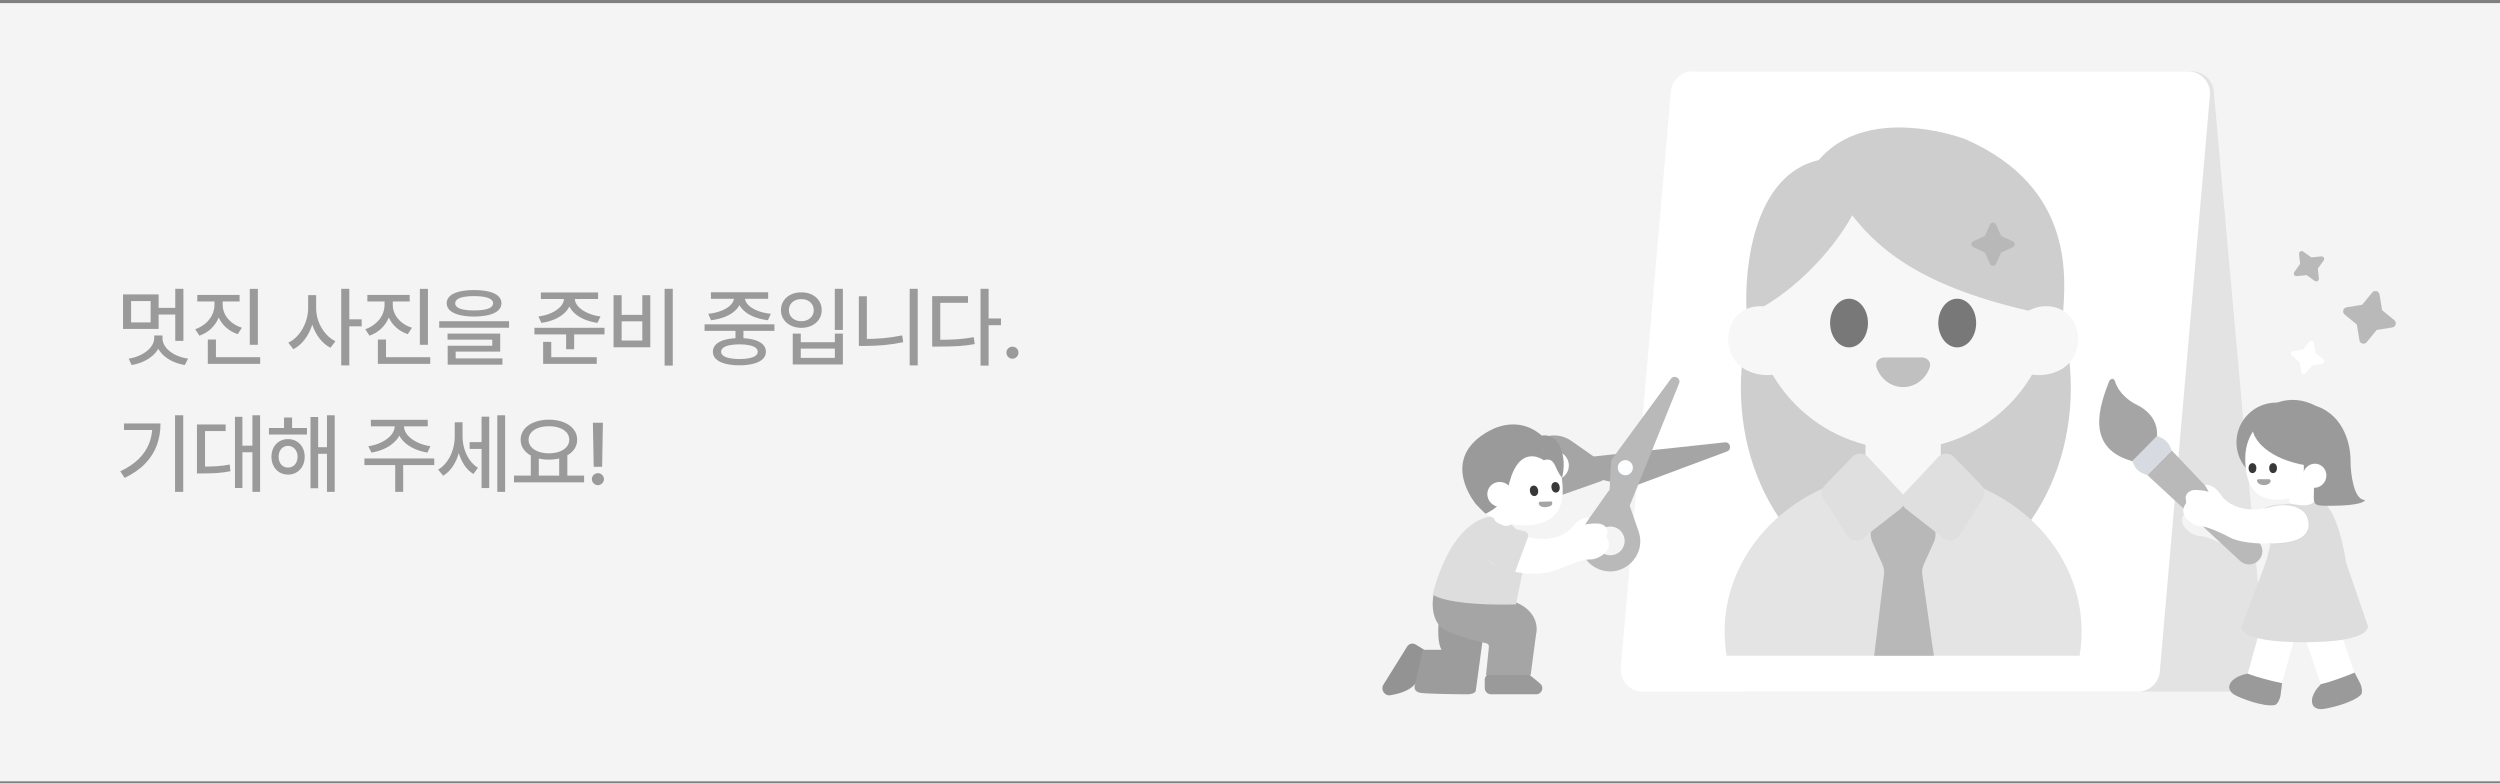 <svg width="514" height="161" viewBox="0 0 514 161" fill="none" xmlns="http://www.w3.org/2000/svg">
<rect x="0" y="0" width="514" height="161" fill="#808080" stroke="none"/>
<rect width="514" height="160" transform="translate(0 0.637)" fill="#F4F4F4"/>
<path d="M37.711 70.077H36.032V59.372H37.711V70.077ZM36.463 64.663H32.244V63.301H36.463V64.663ZM32.613 67.625H25.292V60.532H32.613V67.625ZM26.953 66.289H30.97V61.903H26.953V66.289ZM33.123 69.515C33.123 70.429 32.859 71.272 32.332 72.046C31.805 72.819 31.081 73.464 30.161 73.98C29.247 74.501 28.216 74.858 27.067 75.052L26.461 73.742C27.434 73.584 28.315 73.297 29.106 72.881C29.903 72.465 30.536 71.961 31.005 71.369C31.474 70.777 31.708 70.159 31.708 69.515V68.97H33.123V69.515ZM33.404 69.515C33.404 70.183 33.63 70.812 34.081 71.404C34.538 71.99 35.168 72.491 35.971 72.907C36.773 73.317 37.673 73.596 38.669 73.742L37.992 75.052C36.855 74.858 35.83 74.507 34.916 73.997C34.008 73.487 33.29 72.849 32.763 72.081C32.235 71.314 31.972 70.458 31.972 69.515V68.97H33.404V69.515ZM45.485 62.668C45.485 63.623 45.3 64.525 44.931 65.375C44.568 66.225 44.05 66.966 43.376 67.599C42.702 68.226 41.911 68.697 41.003 69.014L40.133 67.695C40.929 67.414 41.63 67.016 42.233 66.5C42.837 65.984 43.297 65.398 43.613 64.742C43.935 64.08 44.096 63.389 44.096 62.668V61.112H45.485V62.668ZM45.784 62.668C45.784 63.348 45.942 64.001 46.258 64.628C46.581 65.255 47.041 65.809 47.638 66.289C48.236 66.769 48.933 67.133 49.73 67.379L48.878 68.706C47.975 68.407 47.187 67.959 46.513 67.361C45.84 66.764 45.321 66.064 44.958 65.261C44.594 64.452 44.413 63.588 44.413 62.668V61.112H45.784V62.668ZM49.264 61.982H40.563V60.638H49.264V61.982ZM53.017 70.886H51.356V59.39H53.017V70.886ZM53.492 74.814H42.725V73.435H53.492V74.814ZM44.395 74.076H42.725V69.805H44.395V74.076ZM64.707 63.38C64.707 64.581 64.525 65.741 64.162 66.86C63.799 67.974 63.286 68.961 62.624 69.822C61.962 70.684 61.194 71.343 60.321 71.8L59.275 70.455C60.078 70.074 60.784 69.512 61.394 68.768C62.009 68.018 62.489 67.174 62.835 66.236C63.181 65.293 63.354 64.341 63.354 63.38V60.682H64.707V63.38ZM64.997 63.38C64.997 64.306 65.164 65.22 65.498 66.122C65.838 67.019 66.31 67.824 66.913 68.539C67.517 69.248 68.199 69.79 68.961 70.165L67.941 71.501C67.092 71.056 66.342 70.417 65.691 69.585C65.047 68.753 64.549 67.801 64.197 66.728C63.846 65.656 63.67 64.54 63.67 63.38V60.682H64.997V63.38ZM71.817 75.122H70.156V59.372H71.817V75.122ZM74.358 67.089H71.439V65.656H74.358V67.089ZM80.453 62.668C80.453 63.623 80.268 64.525 79.899 65.375C79.536 66.225 79.017 66.966 78.344 67.599C77.67 68.226 76.879 68.697 75.97 69.014L75.1 67.695C75.897 67.414 76.597 67.016 77.201 66.5C77.804 65.984 78.264 65.398 78.581 64.742C78.903 64.08 79.064 63.389 79.064 62.668V61.112H80.453V62.668ZM80.752 62.668C80.752 63.348 80.91 64.001 81.226 64.628C81.549 65.255 82.008 65.809 82.606 66.289C83.204 66.769 83.901 67.133 84.698 67.379L83.845 68.706C82.943 68.407 82.155 67.959 81.481 67.361C80.807 66.764 80.289 66.064 79.925 65.261C79.562 64.452 79.381 63.588 79.381 62.668V61.112H80.752V62.668ZM84.232 61.982H75.531V60.638H84.232V61.982ZM87.985 70.886H86.324V59.39H87.985V70.886ZM88.46 74.814H77.693V73.435H88.46V74.814ZM79.363 74.076H77.693V69.805H79.363V74.076ZM97.482 59.636C98.665 59.636 99.676 59.741 100.514 59.952C101.352 60.157 101.991 60.462 102.43 60.866C102.875 61.27 103.098 61.76 103.098 62.334C103.098 62.92 102.875 63.418 102.43 63.828C101.991 64.232 101.352 64.54 100.514 64.751C99.676 64.962 98.665 65.073 97.482 65.085C96.298 65.073 95.285 64.962 94.441 64.751C93.603 64.54 92.958 64.232 92.507 63.828C92.062 63.418 91.839 62.92 91.839 62.334C91.839 61.76 92.062 61.27 92.507 60.866C92.958 60.462 93.603 60.157 94.441 59.952C95.285 59.741 96.298 59.636 97.482 59.636ZM97.482 60.875C96.65 60.875 95.941 60.931 95.355 61.042C94.775 61.153 94.335 61.32 94.037 61.543C93.738 61.766 93.588 62.029 93.588 62.334C93.588 62.668 93.735 62.946 94.028 63.169C94.321 63.386 94.757 63.55 95.337 63.661C95.917 63.773 96.632 63.828 97.482 63.828C98.331 63.828 99.046 63.773 99.626 63.661C100.206 63.55 100.643 63.383 100.936 63.16C101.235 62.932 101.384 62.656 101.384 62.334C101.384 62.029 101.232 61.769 100.927 61.552C100.628 61.335 100.186 61.168 99.6 61.051C99.02 60.934 98.314 60.875 97.482 60.875ZM104.662 67.379H90.301V66.043H104.662V67.379ZM102.843 72.283H93.685V74.032H92.041V71.079H101.208V69.84H92.015V68.592H102.843V72.283ZM103.3 74.973H92.041V73.681H103.3V74.973ZM117.442 61.367C117.442 62.217 117.176 62.996 116.642 63.705C116.109 64.408 115.38 64.991 114.454 65.454C113.528 65.911 112.479 66.222 111.307 66.386L110.701 65.067C111.691 64.944 112.585 64.698 113.382 64.329C114.184 63.96 114.814 63.518 115.271 63.002C115.728 62.48 115.957 61.935 115.957 61.367V60.919H117.442V61.367ZM118.18 61.367C118.18 61.935 118.412 62.48 118.875 63.002C119.338 63.518 119.973 63.96 120.782 64.329C121.591 64.698 122.487 64.944 123.471 65.067L122.83 66.386C121.67 66.222 120.624 65.911 119.692 65.454C118.761 64.991 118.025 64.408 117.486 63.705C116.953 62.996 116.686 62.217 116.686 61.367V60.919H118.18V61.367ZM122.97 61.473H111.202V60.128H122.97V61.473ZM124.289 68.759H109.875V67.397H124.289V68.759ZM118.049 71.809H116.396V68.24H118.049V71.809ZM122.689 74.814H111.668V73.435H122.689V74.814ZM113.338 73.936H111.668V70.288H113.338V73.936ZM138.321 75.166H136.642V59.372H138.321V75.166ZM127.809 64.742H132.063V60.69H133.698V71.395H126.148V60.69H127.809V64.742ZM132.063 70.016V66.061H127.809V70.016H132.063ZM152.849 70.007H151.215V67.247H152.849V70.007ZM159.221 68.029H144.86V66.676H159.221V68.029ZM152.032 69.515C153.169 69.515 154.141 69.623 154.95 69.84C155.764 70.057 156.388 70.376 156.822 70.798C157.256 71.22 157.472 71.73 157.472 72.327C157.472 72.913 157.256 73.411 156.822 73.821C156.388 74.237 155.764 74.554 154.95 74.77C154.141 74.993 153.169 75.105 152.032 75.105C150.895 75.105 149.917 74.993 149.096 74.77C148.276 74.554 147.649 74.237 147.216 73.821C146.782 73.411 146.565 72.913 146.565 72.327C146.565 71.73 146.782 71.22 147.216 70.798C147.649 70.376 148.276 70.057 149.096 69.84C149.917 69.623 150.895 69.515 152.032 69.515ZM152.032 70.798C151.229 70.798 150.547 70.859 149.984 70.982C149.422 71.1 148.994 71.272 148.701 71.501C148.408 71.724 148.262 71.999 148.262 72.327C148.262 72.638 148.408 72.904 148.701 73.127C148.994 73.35 149.422 73.519 149.984 73.637C150.547 73.76 151.229 73.821 152.032 73.821C152.817 73.821 153.494 73.76 154.062 73.637C154.631 73.519 155.061 73.35 155.354 73.127C155.647 72.904 155.794 72.638 155.794 72.327C155.794 71.999 155.647 71.724 155.354 71.501C155.061 71.272 154.634 71.1 154.071 70.982C153.514 70.859 152.835 70.798 152.032 70.798ZM152.41 61.183C152.41 61.991 152.14 62.727 151.601 63.389C151.062 64.045 150.321 64.584 149.378 65.006C148.434 65.422 147.371 65.7 146.187 65.841L145.616 64.522C146.606 64.417 147.506 64.206 148.314 63.89C149.129 63.567 149.767 63.169 150.23 62.694C150.693 62.214 150.925 61.71 150.925 61.183V60.726H152.41V61.183ZM153.148 61.183C153.148 61.716 153.377 62.22 153.834 62.694C154.297 63.169 154.935 63.567 155.75 63.89C156.564 64.206 157.475 64.417 158.483 64.522L157.877 65.841C156.711 65.7 155.653 65.422 154.704 65.006C153.761 64.584 153.016 64.045 152.471 63.389C151.927 62.727 151.654 61.991 151.654 61.183V60.726H153.148V61.183ZM157.938 61.429H146.17V60.093H157.938V61.429ZM173.297 67.836H171.636V59.372H173.297V67.836ZM164.64 70.35H171.645V68.592H173.297V74.929H162.988V68.592H164.64V70.35ZM171.645 73.575V71.668H164.64V73.575H171.645ZM164.754 60.11C165.551 60.099 166.266 60.248 166.899 60.559C167.538 60.863 168.039 61.297 168.402 61.859C168.765 62.416 168.947 63.052 168.947 63.767C168.947 64.464 168.765 65.091 168.402 65.647C168.039 66.198 167.538 66.629 166.899 66.939C166.266 67.25 165.551 67.405 164.754 67.405C163.958 67.405 163.24 67.25 162.601 66.939C161.968 66.629 161.47 66.198 161.107 65.647C160.744 65.091 160.562 64.464 160.562 63.767C160.562 63.052 160.744 62.416 161.107 61.859C161.47 61.297 161.968 60.863 162.601 60.559C163.24 60.248 163.958 60.099 164.754 60.11ZM164.754 61.508C164.262 61.496 163.82 61.587 163.427 61.78C163.041 61.974 162.739 62.243 162.522 62.589C162.305 62.929 162.197 63.321 162.197 63.767C162.197 64.206 162.305 64.599 162.522 64.944C162.739 65.284 163.041 65.551 163.427 65.744C163.82 65.938 164.262 66.034 164.754 66.034C165.247 66.034 165.686 65.938 166.073 65.744C166.459 65.551 166.761 65.284 166.978 64.944C167.195 64.599 167.303 64.206 167.303 63.767C167.303 63.321 167.192 62.929 166.969 62.589C166.752 62.243 166.451 61.974 166.064 61.78C165.683 61.587 165.247 61.496 164.754 61.508ZM188.683 75.122H187.03V59.372H188.683V75.122ZM178.224 70.675H176.58V60.91H178.224V70.675ZM177.899 69.69C179.164 69.69 180.427 69.635 181.687 69.523C182.952 69.406 184.218 69.216 185.484 68.952L185.703 70.358C184.379 70.628 183.078 70.824 181.801 70.947C180.529 71.064 179.229 71.123 177.899 71.123H176.58V69.69H177.899ZM203.26 75.166H201.598V59.372H203.26V75.166ZM205.8 66.86H202.882V65.481H205.8V66.86ZM192.932 69.866C194.421 69.866 195.722 69.828 196.835 69.752C197.948 69.67 199.07 69.526 200.201 69.321L200.403 70.745C199.255 70.95 198.118 71.088 196.993 71.158C195.874 71.223 194.52 71.255 192.932 71.255H191.658V69.866H192.932ZM199.023 62.255H193.319V70.517H191.658V60.884H199.023V62.255ZM208.16 73.76C207.937 73.76 207.729 73.701 207.536 73.584C207.342 73.467 207.19 73.314 207.079 73.127C206.973 72.934 206.92 72.726 206.92 72.503C206.92 72.286 206.973 72.081 207.079 71.888C207.19 71.694 207.342 71.545 207.536 71.439C207.729 71.328 207.937 71.272 208.16 71.272C208.376 71.272 208.582 71.328 208.775 71.439C208.968 71.545 209.121 71.694 209.232 71.888C209.343 72.081 209.399 72.286 209.399 72.503C209.399 72.726 209.343 72.934 209.232 73.127C209.121 73.314 208.968 73.467 208.775 73.584C208.582 73.701 208.376 73.76 208.16 73.76ZM37.676 101.122H35.988V85.372H37.676V101.122ZM33 87.068C33 88.674 32.751 90.159 32.253 91.524C31.761 92.884 30.97 94.138 29.88 95.286C28.79 96.429 27.372 97.419 25.626 98.257L24.73 96.903C26.247 96.189 27.492 95.356 28.465 94.407C29.443 93.458 30.167 92.397 30.636 91.226C31.105 90.054 31.339 88.759 31.339 87.341V87.068H33ZM32.06 88.404H25.494V87.068H32.06V88.404ZM53.474 101.122H51.892V85.372H53.474V101.122ZM52.297 92.992H49.352V91.63H52.297V92.992ZM49.836 100.331H48.306V85.697H49.836V100.331ZM41.539 95.928C42.775 95.928 43.815 95.901 44.659 95.849C45.503 95.79 46.361 95.676 47.234 95.506L47.366 96.886C46.475 97.061 45.596 97.182 44.729 97.246C43.868 97.305 42.804 97.337 41.539 97.343H40.493V95.928H41.539ZM46.39 88.633H42.154V96.596H40.493V87.27H46.39V88.633ZM63.112 89.336H55.298V87.991H63.112V89.336ZM59.218 90.276C59.88 90.276 60.469 90.432 60.985 90.742C61.506 91.047 61.913 91.475 62.206 92.025C62.499 92.576 62.646 93.206 62.646 93.915C62.646 94.618 62.499 95.248 62.206 95.805C61.913 96.356 61.506 96.789 60.985 97.106C60.469 97.422 59.88 97.58 59.218 97.58C58.562 97.58 57.973 97.422 57.452 97.106C56.936 96.789 56.532 96.353 56.239 95.796C55.952 95.239 55.808 94.612 55.808 93.915C55.808 93.218 55.952 92.591 56.239 92.034C56.532 91.478 56.936 91.047 57.452 90.742C57.973 90.432 58.562 90.276 59.218 90.276ZM59.218 91.674C58.849 91.674 58.515 91.77 58.216 91.964C57.923 92.151 57.695 92.415 57.531 92.755C57.367 93.089 57.285 93.476 57.285 93.915C57.285 94.349 57.367 94.735 57.531 95.075C57.7 95.415 57.932 95.676 58.225 95.857C58.518 96.039 58.849 96.13 59.218 96.13C59.593 96.13 59.927 96.039 60.22 95.857C60.519 95.676 60.753 95.415 60.923 95.075C61.093 94.735 61.178 94.349 61.178 93.915C61.178 93.476 61.093 93.089 60.923 92.755C60.753 92.415 60.519 92.151 60.22 91.964C59.927 91.77 59.593 91.674 59.218 91.674ZM68.816 101.122H67.225V85.372H68.816V101.122ZM67.752 93.3H64.87V91.938H67.752V93.3ZM65.414 100.384H63.841V85.741H65.414V100.384ZM60.053 88.826H58.401V85.838H60.053V88.826ZM82.615 87.605C82.615 88.513 82.334 89.348 81.771 90.109C81.209 90.871 80.456 91.507 79.512 92.017C78.569 92.526 77.52 92.872 76.366 93.054L75.724 91.744C76.709 91.603 77.617 91.328 78.449 90.918C79.281 90.508 79.94 90.013 80.427 89.433C80.913 88.853 81.156 88.243 81.156 87.605V86.998H82.615V87.605ZM83.054 87.605C83.054 88.243 83.295 88.853 83.775 89.433C84.261 90.013 84.921 90.508 85.753 90.918C86.591 91.328 87.502 91.603 88.486 91.744L87.88 93.054C86.719 92.872 85.662 92.529 84.707 92.025C83.757 91.522 83.002 90.886 82.439 90.118C81.882 89.351 81.604 88.513 81.604 87.605V86.998H83.054V87.605ZM82.896 101.131H81.253V95.181H82.896V101.131ZM89.286 95.62H74.924V94.258H89.286V95.62ZM87.941 87.648H76.252V86.312H87.941V87.648ZM99.512 92.307H96.559V90.909H99.512V92.307ZM94.792 89.749C94.792 90.88 94.649 91.973 94.362 93.027C94.081 94.082 93.665 95.025 93.114 95.857C92.563 96.684 91.901 97.334 91.127 97.809L90.081 96.561C90.802 96.127 91.42 95.55 91.936 94.829C92.452 94.103 92.838 93.303 93.096 92.43C93.36 91.557 93.492 90.663 93.492 89.749V86.814H94.792V89.749ZM95.1 89.679C95.1 90.552 95.22 91.404 95.46 92.236C95.701 93.062 96.058 93.821 96.533 94.513C97.013 95.204 97.59 95.758 98.264 96.174L97.332 97.457C96.571 97 95.929 96.364 95.408 95.55C94.886 94.73 94.494 93.818 94.23 92.816C93.972 91.814 93.843 90.769 93.843 89.679V86.814H95.1V89.679ZM103.854 101.122H102.246V85.372H103.854V101.122ZM100.584 100.349H99.011V85.671H100.584V100.349ZM110.775 98.081H109.132V93.467H110.775V98.081ZM116.647 98.081H114.968V93.467H116.647V98.081ZM120.092 99.162H105.678V97.782H120.092V99.162ZM112.858 86.286C113.983 86.286 114.985 86.459 115.864 86.805C116.743 87.144 117.429 87.628 117.921 88.255C118.419 88.876 118.668 89.591 118.668 90.399C118.668 91.214 118.419 91.932 117.921 92.553C117.429 93.168 116.743 93.648 115.864 93.994C114.985 94.334 113.983 94.504 112.858 94.504C111.739 94.504 110.737 94.334 109.853 93.994C108.974 93.648 108.285 93.168 107.787 92.553C107.289 91.932 107.04 91.214 107.04 90.399C107.04 89.591 107.289 88.876 107.787 88.255C108.285 87.628 108.974 87.144 109.853 86.805C110.737 86.459 111.739 86.286 112.858 86.286ZM112.858 87.64C112.038 87.634 111.312 87.745 110.679 87.974C110.052 88.196 109.56 88.519 109.202 88.94C108.851 89.356 108.675 89.843 108.675 90.399C108.675 90.956 108.851 91.445 109.202 91.867C109.56 92.289 110.055 92.617 110.688 92.852C111.32 93.086 112.044 93.203 112.858 93.203C113.667 93.203 114.388 93.086 115.021 92.852C115.653 92.617 116.149 92.289 116.506 91.867C116.863 91.445 117.042 90.956 117.042 90.399C117.042 89.843 116.863 89.356 116.506 88.94C116.154 88.519 115.662 88.196 115.029 87.974C114.397 87.745 113.673 87.634 112.858 87.64ZM123.797 95.981H122.065L121.898 86.91H123.955L123.797 95.981ZM122.927 99.76C122.71 99.76 122.505 99.701 122.311 99.584C122.118 99.467 121.966 99.314 121.854 99.127C121.743 98.934 121.687 98.726 121.687 98.503C121.687 98.286 121.743 98.081 121.854 97.888C121.966 97.694 122.118 97.545 122.311 97.439C122.505 97.328 122.71 97.272 122.927 97.272C123.149 97.272 123.354 97.328 123.542 97.439C123.735 97.545 123.887 97.694 123.999 97.888C124.116 98.081 124.175 98.286 124.175 98.503C124.175 98.726 124.116 98.934 123.999 99.127C123.887 99.314 123.735 99.467 123.542 99.584C123.354 99.701 123.149 99.76 122.927 99.76Z" fill="#9A9A9A"/>
<path d="M305.264 141.454V139.777C305.264 139.063 305.843 138.484 306.557 138.484H313.669C313.95 138.484 314.225 138.576 314.449 138.748C315.333 139.427 316.032 140.002 316.694 140.591C317.555 141.357 316.981 142.747 315.829 142.747H306.557C305.843 142.747 305.264 142.168 305.264 141.454Z" fill="#9A9A9A"/>
<path d="M291.081 132.521L292.71 133.534C293.231 133.857 293.452 134.501 293.242 135.076L291.517 139.791C290.437 141.86 288.027 142.56 285.834 142.948C284.7 143.149 283.797 141.789 284.405 140.811L289.301 132.937C289.678 132.33 290.475 132.144 291.081 132.521Z" fill="#939393"/>
<path d="M296.393 133.595C295.568 132.346 295.654 129.285 295.799 127.91L305.264 128.472L303.421 141.998C303.296 142.648 302.141 142.769 301.578 142.748C298.902 142.738 293.238 142.66 291.988 142.436C290.739 142.211 290.739 141.301 290.895 140.874L292.52 133.595H296.393Z" fill="#9C9C9C"/>
<path d="M297.701 129.872C294.255 128.49 294.321 124.061 294.784 122.02L311.296 123.702C315.908 125.371 316.224 128.914 315.805 130.477L314.706 138.778H305.53L306.121 132.975C306.155 132.641 305.928 132.337 305.6 132.267C303.935 131.911 300.741 131.091 297.701 129.872Z" fill="#A5A5A5"/>
<path d="M344.336 19.58C344.099 16.942 346.177 14.668 348.827 14.668H450.66C452.994 14.668 454.942 16.449 455.151 18.773L465.8 137.287C466.037 139.926 463.959 142.2 461.309 142.2H359.475C357.142 142.2 355.193 140.419 354.985 138.094L344.336 19.58Z" fill="#E3E3E3"/>
<path d="M343.537 18.786C343.739 16.456 345.69 14.668 348.029 14.668H449.865C452.509 14.668 454.586 16.933 454.357 19.567L444.056 138.081C443.854 140.411 441.903 142.2 439.564 142.2H337.728C335.084 142.2 333.007 139.935 333.236 137.3L343.537 18.786Z" fill="white"/>
<g opacity="0.7" clip-path="url(#clip0_6235_21037)">
<path d="M425.76 79.764C425.76 102.798 410.573 121.47 391.839 121.47C373.105 121.47 357.918 102.798 357.918 79.764C357.918 56.731 373.105 38.059 391.839 38.059C410.573 38.059 425.76 56.731 425.76 79.764Z" fill="#B9B9B9"/>
<ellipse cx="391.283" cy="129.861" rx="36.701" ry="32.955" fill="#D9D9D9"/>
<path d="M383.541 90.567C383.541 86.265 387.007 82.777 391.284 82.777C395.56 82.777 399.026 86.265 399.026 90.567V93.951C399.026 98.253 395.56 101.74 391.284 101.74C387.007 101.74 383.541 98.253 383.541 93.951V90.567Z" fill="#F4F4F4"/>
<path d="M396.485 106.728C397.89 107.885 398.345 109.818 397.601 111.465L395.54 116.025C395.268 116.626 395.15 117.284 395.195 117.94L397.601 134.82H385.33L387.367 117.94C387.413 117.284 387.294 116.626 387.023 116.025L384.964 111.47C384.218 109.821 384.676 107.885 386.086 106.729L388.658 104.618C390.185 103.365 392.404 103.367 393.928 104.622L396.485 106.728Z" fill="#9A9A9A"/>
<path d="M422.083 61.21C422.083 78.419 408.217 92.37 391.113 92.37C374.008 92.37 360.143 78.419 360.143 61.21C360.143 44.001 374.008 30.051 391.113 30.051C408.217 30.051 422.083 44.001 422.083 61.21Z" fill="#F4F4F4"/>
<path d="M373.925 32.914C382.353 22.98 398.06 26.423 404.071 28.609C426.87 38.618 424.646 57.525 424.09 65.309C397.252 60.464 386.906 52.147 380.823 44.275C376.484 52.223 367.54 61.23 359.13 64.753C358.477 54.645 360.725 35.924 373.925 32.914Z" fill="#B9B9B9"/>
<path d="M387.415 73.496C386.347 73.496 385.45 74.43 385.799 75.49C386.586 77.875 388.744 79.588 391.283 79.588C393.823 79.588 395.981 77.875 396.768 75.49C397.117 74.43 396.22 73.496 395.151 73.496H387.415Z" fill="#A5A5A5"/>
<path d="M413.596 74.517C415.521 77.567 420.711 77.891 424.101 75.753C427.491 73.614 428.101 68.879 426.176 65.829C424.252 62.778 419.943 62.038 416.554 64.177C413.164 66.316 411.672 71.466 413.596 74.517Z" fill="#F4F4F4"/>
<path d="M368.972 74.517C367.047 77.567 361.857 77.891 358.467 75.753C355.078 73.614 354.467 68.879 356.392 65.829C358.317 62.778 362.625 62.038 366.015 64.177C369.404 66.316 370.897 71.466 368.972 74.517Z" fill="#F4F4F4"/>
<ellipse cx="380.162" cy="66.419" rx="3.893" ry="5.005" fill="#3F3F3F"/>
<ellipse cx="402.404" cy="66.419" rx="3.893" ry="5.005" fill="#3F3F3F"/>
<path d="M401.73 93.94C400.847 93.026 399.379 93.037 398.51 93.964L391.585 101.34C390.69 102.293 390.807 103.809 391.837 104.615L399.596 110.682C400.634 111.494 402.146 111.23 402.848 110.115L407.647 102.496C408.193 101.629 408.076 100.501 407.364 99.764L401.73 93.94Z" fill="#D1D1D1"/>
<path d="M380.834 93.94C381.717 93.026 383.185 93.037 384.055 93.964L390.979 101.34C391.874 102.293 391.758 103.809 390.728 104.615L382.968 110.682C381.93 111.494 380.418 111.23 379.716 110.115L374.917 102.496C374.371 101.629 374.488 100.501 375.201 99.764L380.834 93.94Z" fill="#D1D1D1"/>
<path d="M408.08 48.521L409.147 46.157C409.391 45.63 410.147 45.63 410.39 46.157L411.458 48.535L413.822 49.602C414.349 49.846 414.349 50.589 413.822 50.832L411.444 51.899L410.377 54.264C410.134 54.791 409.391 54.791 409.147 54.264L408.08 51.886L405.716 50.818C405.189 50.575 405.189 49.832 405.716 49.589L408.08 48.521Z" fill="#9A9A9A"/>
</g>
<rect x="473.342" y="129.5" width="7.308" height="12.003" transform="rotate(-18.934 473.342 129.5)" fill="white"/>
<path d="M456.31 103.636C455.107 101.798 453.674 101.57 453.108 101.685L453.867 103.114C453.572 103.004 452.647 102.768 451.308 102.707C449.635 102.631 448.937 103.875 449.156 104.659C449.331 105.286 449.149 105.612 449.037 105.696C447.511 107.992 450.641 110.163 452.349 110.203C453.716 110.236 456.897 111.765 458.317 112.525C459.383 113.121 463.054 114.164 469.215 113.565C475.376 112.966 474.808 109.356 473.754 107.626C473.076 106.691 470.703 105.103 466.633 106.223C461.546 107.622 457.814 105.933 456.31 103.636Z" fill="#F4F4F4"/>
<rect x="465.295" y="127.129" width="7.308" height="12.003" transform="rotate(15.558 465.295 127.129)" fill="white"/>
<path d="M460.944 128.599L465.834 115.641H482.345L486.808 128.599C486.808 128.599 488.158 132.038 473.661 132.038C459.164 132.038 460.944 128.599 460.944 128.599Z" fill="#DDDDDD"/>
<rect x="470.328" y="100.992" width="5.271" height="4.683" transform="rotate(-10.491 470.328 100.992)" fill="white"/>
<path d="M465.662 116.234L466.127 114.683C466.631 112.616 467.763 107.938 468.259 105.767C468.755 103.597 470.105 103.491 471.165 103.594L472.696 103.838C473.119 103.906 473.55 103.919 473.976 103.878L474.225 103.854C474.446 103.832 474.663 103.786 474.874 103.715L474.888 103.71C475.389 103.54 475.833 103.234 476.169 102.826C479.764 102.48 481.787 111.772 482.368 115.674C477.543 117.901 469.387 116.756 465.691 116.238L465.662 116.234Z" fill="#DDDDDD"/>
<circle cx="467.999" cy="90.956" r="8.182" fill="#9A9A9A"/>
<path d="M479.4 94.149C479.4 99.428 473.158 102.742 468.249 102.742C463.34 102.742 461.623 99.428 461.623 94.149C461.623 88.87 465.603 84.59 470.511 84.59C475.42 84.59 479.4 88.87 479.4 94.149Z" fill="white"/>
<path d="M475.579 95.875C467.666 94.988 463.346 91.237 463.035 87.879C465.001 83.005 470.711 80.55 476.178 83.474C482.124 85.421 483.377 91.913 483.26 94.915C482.52 97.444 477.264 96.464 475.579 95.875Z" fill="#9A9A9A"/>
<path d="M486.232 102.788C483.971 102.834 483.311 97.573 483.263 94.938L473.666 95.11V98.325L475.781 100.174C475.668 103.987 475.239 104.024 479.552 103.987C484.942 103.942 486.251 103.169 486.232 102.788Z" fill="#9A9A9A"/>
<ellipse cx="467.345" cy="96.247" rx="0.798" ry="1.024" fill="#383838"/>
<ellipse cx="463.111" cy="96.247" rx="0.798" ry="1.024" fill="#383838"/>
<path d="M464.414 98.527C464.358 98.527 464.307 98.531 464.26 98.539C463.906 98.601 464.028 99.12 464.304 99.35C464.593 99.592 465.009 99.744 465.47 99.744C465.865 99.744 466.227 99.633 466.504 99.449C466.895 99.189 466.995 98.527 466.525 98.527H464.414Z" fill="#A5A5A5"/>
<ellipse cx="475.885" cy="97.816" rx="2.407" ry="2.491" transform="rotate(23.555 475.885 97.816)" fill="white"/>
<path d="M465.476 104.568C466.686 103.791 468.972 103.672 469.964 103.71C471.695 103.814 475.098 104.874 474.855 108.283C474.612 111.693 469.168 112.116 466.476 111.902C466.804 110.519 465.946 106.437 465.476 104.568Z" fill="#D9D9D9"/>
<path d="M459.331 142.813C457.379 141.473 458.792 140.024 459.247 139.679C460.092 139.037 460.861 138.79 461.705 138.593C461.849 138.56 461.994 138.528 462.142 138.496C462.276 138.55 462.416 138.604 462.559 138.657C464.163 139.252 466.319 139.812 467.877 140.173C468.398 140.293 468.852 140.392 469.196 140.462L469.026 141.803L468.875 142.994C468.661 144.097 468.199 144.656 467.916 144.857C467.876 144.886 467.839 144.907 467.808 144.922C467.768 144.933 467.728 144.942 467.686 144.951C465.506 145.415 460.711 143.6 459.331 142.813Z" fill="#9A9A9A"/>
<path d="M477.308 145.805C474.939 145.806 475.284 143.811 475.463 143.269C475.796 142.262 476.29 141.623 476.875 140.983C476.974 140.874 477.076 140.765 477.18 140.655C477.321 140.623 477.466 140.589 477.615 140.551C479.273 140.134 481.367 139.374 482.856 138.789C483.353 138.594 483.783 138.418 484.107 138.281L484.726 139.482L485.276 140.549C485.725 141.58 485.66 142.302 485.541 142.628C485.524 142.675 485.506 142.713 485.488 142.743C485.462 142.774 485.434 142.805 485.404 142.836C483.871 144.453 478.89 145.672 477.308 145.805Z" fill="#9A9A9A"/>
<path d="M439.146 83.127C443.954 85.432 443.826 89.388 443.16 91.078L439.245 95.027C428.16 92.539 431.86 83.045 433.665 78.302C434.296 77.534 434.697 77.99 434.819 78.314C435.556 80.903 438.011 82.601 439.146 83.127Z" fill="#A5A5A5"/>
<path d="M464.389 111.448C465.401 112.514 465.385 114.19 464.353 115.236C463.32 116.283 461.643 116.321 460.564 115.322L441.488 97.666L446.492 92.594L464.389 111.448Z" fill="#B9B9B9"/>
<path d="M446.49 92.594L441.486 97.666C439.713 97.109 439.02 96.492 438.394 94.773C440.328 92.846 441.512 91.668 443.476 89.621C445.205 90.299 445.898 90.921 446.49 92.594Z" fill="#D8DAE2"/>
<path d="M456.552 101.655C455.349 99.817 453.916 99.589 453.35 99.705L454.109 101.134C453.814 101.024 452.889 100.787 451.55 100.727C449.877 100.651 449.179 101.894 449.398 102.678C449.574 103.306 449.392 103.631 449.279 103.716C447.753 106.012 450.883 108.182 452.591 108.223C453.958 108.256 457.139 109.784 458.559 110.545C459.625 111.141 463.296 112.184 469.457 111.585C475.618 110.986 475.05 107.376 473.996 105.645C473.318 104.711 470.945 103.122 466.875 104.242C461.788 105.642 458.056 103.952 456.552 101.655Z" fill="white"/>
<path d="M317.131 96.493C319.323 96.458 320.279 95.371 320.483 94.832L318.873 94.71C319.124 94.52 319.816 93.866 320.581 92.769C321.537 91.397 320.86 90.146 320.082 89.913C319.459 89.726 319.281 89.399 319.27 89.259C318.146 86.748 314.648 88.231 313.702 89.651C312.946 90.786 309.961 92.655 308.563 93.447C307.492 94.028 304.655 96.57 301.876 102.086C299.097 107.603 302.445 109.048 304.467 109.081C305.616 109.007 308.221 107.852 309.446 103.822C310.977 98.785 314.392 96.537 317.131 96.493Z" fill="#F4F4F4"/>
<path d="M335.887 99.976C335.709 100.042 335.516 100.055 335.332 100.013L320.166 96.554C319.099 96.31 319.19 94.761 320.278 94.644L354.631 90.946C355.765 90.824 356.142 92.42 355.074 92.818L335.887 99.976Z" fill="#A5A5A5"/>
<path d="M323.097 90.666L329.609 95.225C330.12 95.582 330.448 96.147 330.504 96.768C330.592 97.733 330.013 98.635 329.1 98.957L321.603 101.602C317.89 102.912 313.912 100.478 313.388 96.576C312.667 91.218 318.668 87.565 323.097 90.666Z" fill="#A5A5A5"/>
<circle cx="319.605" cy="95.712" r="2.956" transform="rotate(111.592 319.605 95.712)" fill="white"/>
<path d="M331.421 94.38C331.309 94.532 331.244 94.714 331.234 94.903L330.422 110.437C330.365 111.53 331.88 111.866 332.29 110.851L345.225 78.812C345.652 77.754 344.219 76.956 343.544 77.875L331.421 94.38Z" fill="#B9B9B9"/>
<path d="M336.886 109.229L334.278 101.719C334.074 101.13 333.62 100.661 333.038 100.437C332.133 100.09 331.108 100.4 330.548 101.191L325.957 107.681C323.684 110.895 324.939 115.387 328.55 116.956C333.508 119.112 338.66 114.337 336.886 109.229Z" fill="#B9B9B9"/>
<circle cx="2.956" cy="2.956" r="2.956" transform="matrix(-0.995 0.1 0.1 0.995 333.725 107.973)" fill="#F4F4F4"/>
<circle cx="334.169" cy="96.158" r="1.555" transform="rotate(-113.408 334.169 96.158)" fill="#FCFEFF"/>
<path d="M294.557 122.192C298.167 108.354 304.811 105.768 307.681 106.205C309.787 106.447 312.119 109.127 313.021 110.437L313.395 115.873L311.668 124.274C299.964 124.543 295.384 122.998 294.557 122.192Z" fill="#DDDDDD"/>
<path d="M302.438 100.784C303.341 106.302 310.432 108.697 315.563 107.857C320.694 107.017 321.922 103.259 321.019 97.741C320.115 92.223 315.223 88.431 310.092 89.271C304.961 90.111 301.534 95.266 302.438 100.784Z" fill="white"/>
<ellipse cx="0.846" cy="1.085" rx="0.846" ry="1.085" transform="matrix(-0.987 0.162 0.162 0.987 316.057 99.707)" fill="#383838"/>
<ellipse cx="0.846" cy="1.085" rx="0.846" ry="1.085" transform="matrix(-0.987 0.162 0.162 0.987 320.484 98.984)" fill="#383838"/>
<path d="M318.698 103.105C318.757 103.095 318.812 103.09 318.862 103.091C319.243 103.095 319.227 103.688 318.929 103.925C318.713 104.095 318.394 104.178 317.959 104.249C317.546 104.317 317.149 104.263 316.828 104.118C316.374 103.913 316.157 103.239 316.647 103.158L318.698 103.105Z" fill="#A5A5A5"/>
<path d="M306.209 88.565C295.58 94.345 303.474 103.677 303.474 103.677C303.474 103.677 305.283 105.645 305.506 105.61C310.759 102.933 309.445 100.166 311.328 96.511C313.289 92.706 316.194 93.787 317.404 94.625C317.635 94.281 317.419 92.875 317.201 89.735C313.099 85.99 308.579 87.277 306.209 88.565Z" fill="#9A9A9A"/>
<path d="M317.358 94.632C319.902 93.799 319.597 96.633 321.158 98.195C322.2 94.325 320.848 88.925 316.96 89.562C316.722 90.373 317.647 92.713 317.358 94.632Z" fill="#9A9A9A"/>
<ellipse cx="2.55" cy="2.638" rx="2.55" ry="2.638" transform="matrix(-0.543 0.84 0.84 0.543 307.574 98.09)" fill="white"/>
<path d="M323.411 108.194C324.743 106.453 326.185 106.331 326.74 106.488L325.88 107.855C326.182 107.766 327.119 107.599 328.456 107.637C330.127 107.684 330.731 108.973 330.455 109.737C330.234 110.349 330.392 110.686 330.498 110.778C331.847 113.175 328.574 115.105 326.87 115.021C325.507 114.953 322.23 116.241 320.761 116.893C319.657 117.408 315.755 118.904 309.839 117.129C303.903 115.347 304.582 112.529 305.758 110.885C306.501 110.005 308.979 108.598 312.947 110.011C317.907 111.777 321.745 110.37 323.411 108.194Z" fill="white"/>
<rect x="307.857" y="103.57" width="4.575" height="3.544" rx="1.772" transform="rotate(24.943 307.857 103.57)" fill="white"/>
<path d="M313.438 109.217L307.709 107.915C307.397 107.845 307.068 107.839 306.794 108.003C306.28 108.312 305.43 109.083 304.857 110.955C303.987 113.798 304.934 114.533 304.934 114.533L310.095 117.957C310.616 118.303 311.323 118.072 311.54 117.486L314.132 110.5C314.336 109.951 314.009 109.347 313.438 109.217Z" fill="#DDDDDD"/>
<path d="M485.666 62.654L487.728 60.136C488.194 59.576 489.11 59.822 489.234 60.539L489.756 63.767L492.274 65.829C492.834 66.295 492.593 67.195 491.875 67.319L488.647 67.84L486.586 70.359C486.12 70.918 485.22 70.677 485.096 69.959L484.574 66.731L482.056 64.67C481.496 64.204 481.738 63.303 482.455 63.18L485.666 62.654Z" fill="#B9B9B9"/>
<path d="M472.898 54.26L472.685 52.216C472.641 51.758 473.159 51.456 473.535 51.72L475.215 52.921L477.259 52.708C477.717 52.664 478.013 53.173 477.75 53.55L476.548 55.229L476.762 57.273C476.806 57.731 476.297 58.027 475.92 57.764L474.24 56.562L472.197 56.775C471.739 56.819 471.442 56.311 471.706 55.934L472.898 54.26Z" fill="#B9B9B9"/>
<path d="M473.483 71.857L474.785 70.267C475.079 69.913 475.658 70.069 475.736 70.522L476.066 72.56L477.656 73.862C478.009 74.156 477.857 74.725 477.404 74.803L475.365 75.132L474.064 76.722C473.77 77.076 473.201 76.923 473.123 76.47L472.793 74.432L471.203 73.13C470.85 72.836 471.002 72.267 471.455 72.189L473.483 71.857Z" fill="white"/>
<defs>
<clipPath id="clip0_6235_21037">
<rect width="91.197" height="117.889" fill="white" transform="translate(345.684 16.93)"/>
</clipPath>
</defs>
</svg>
